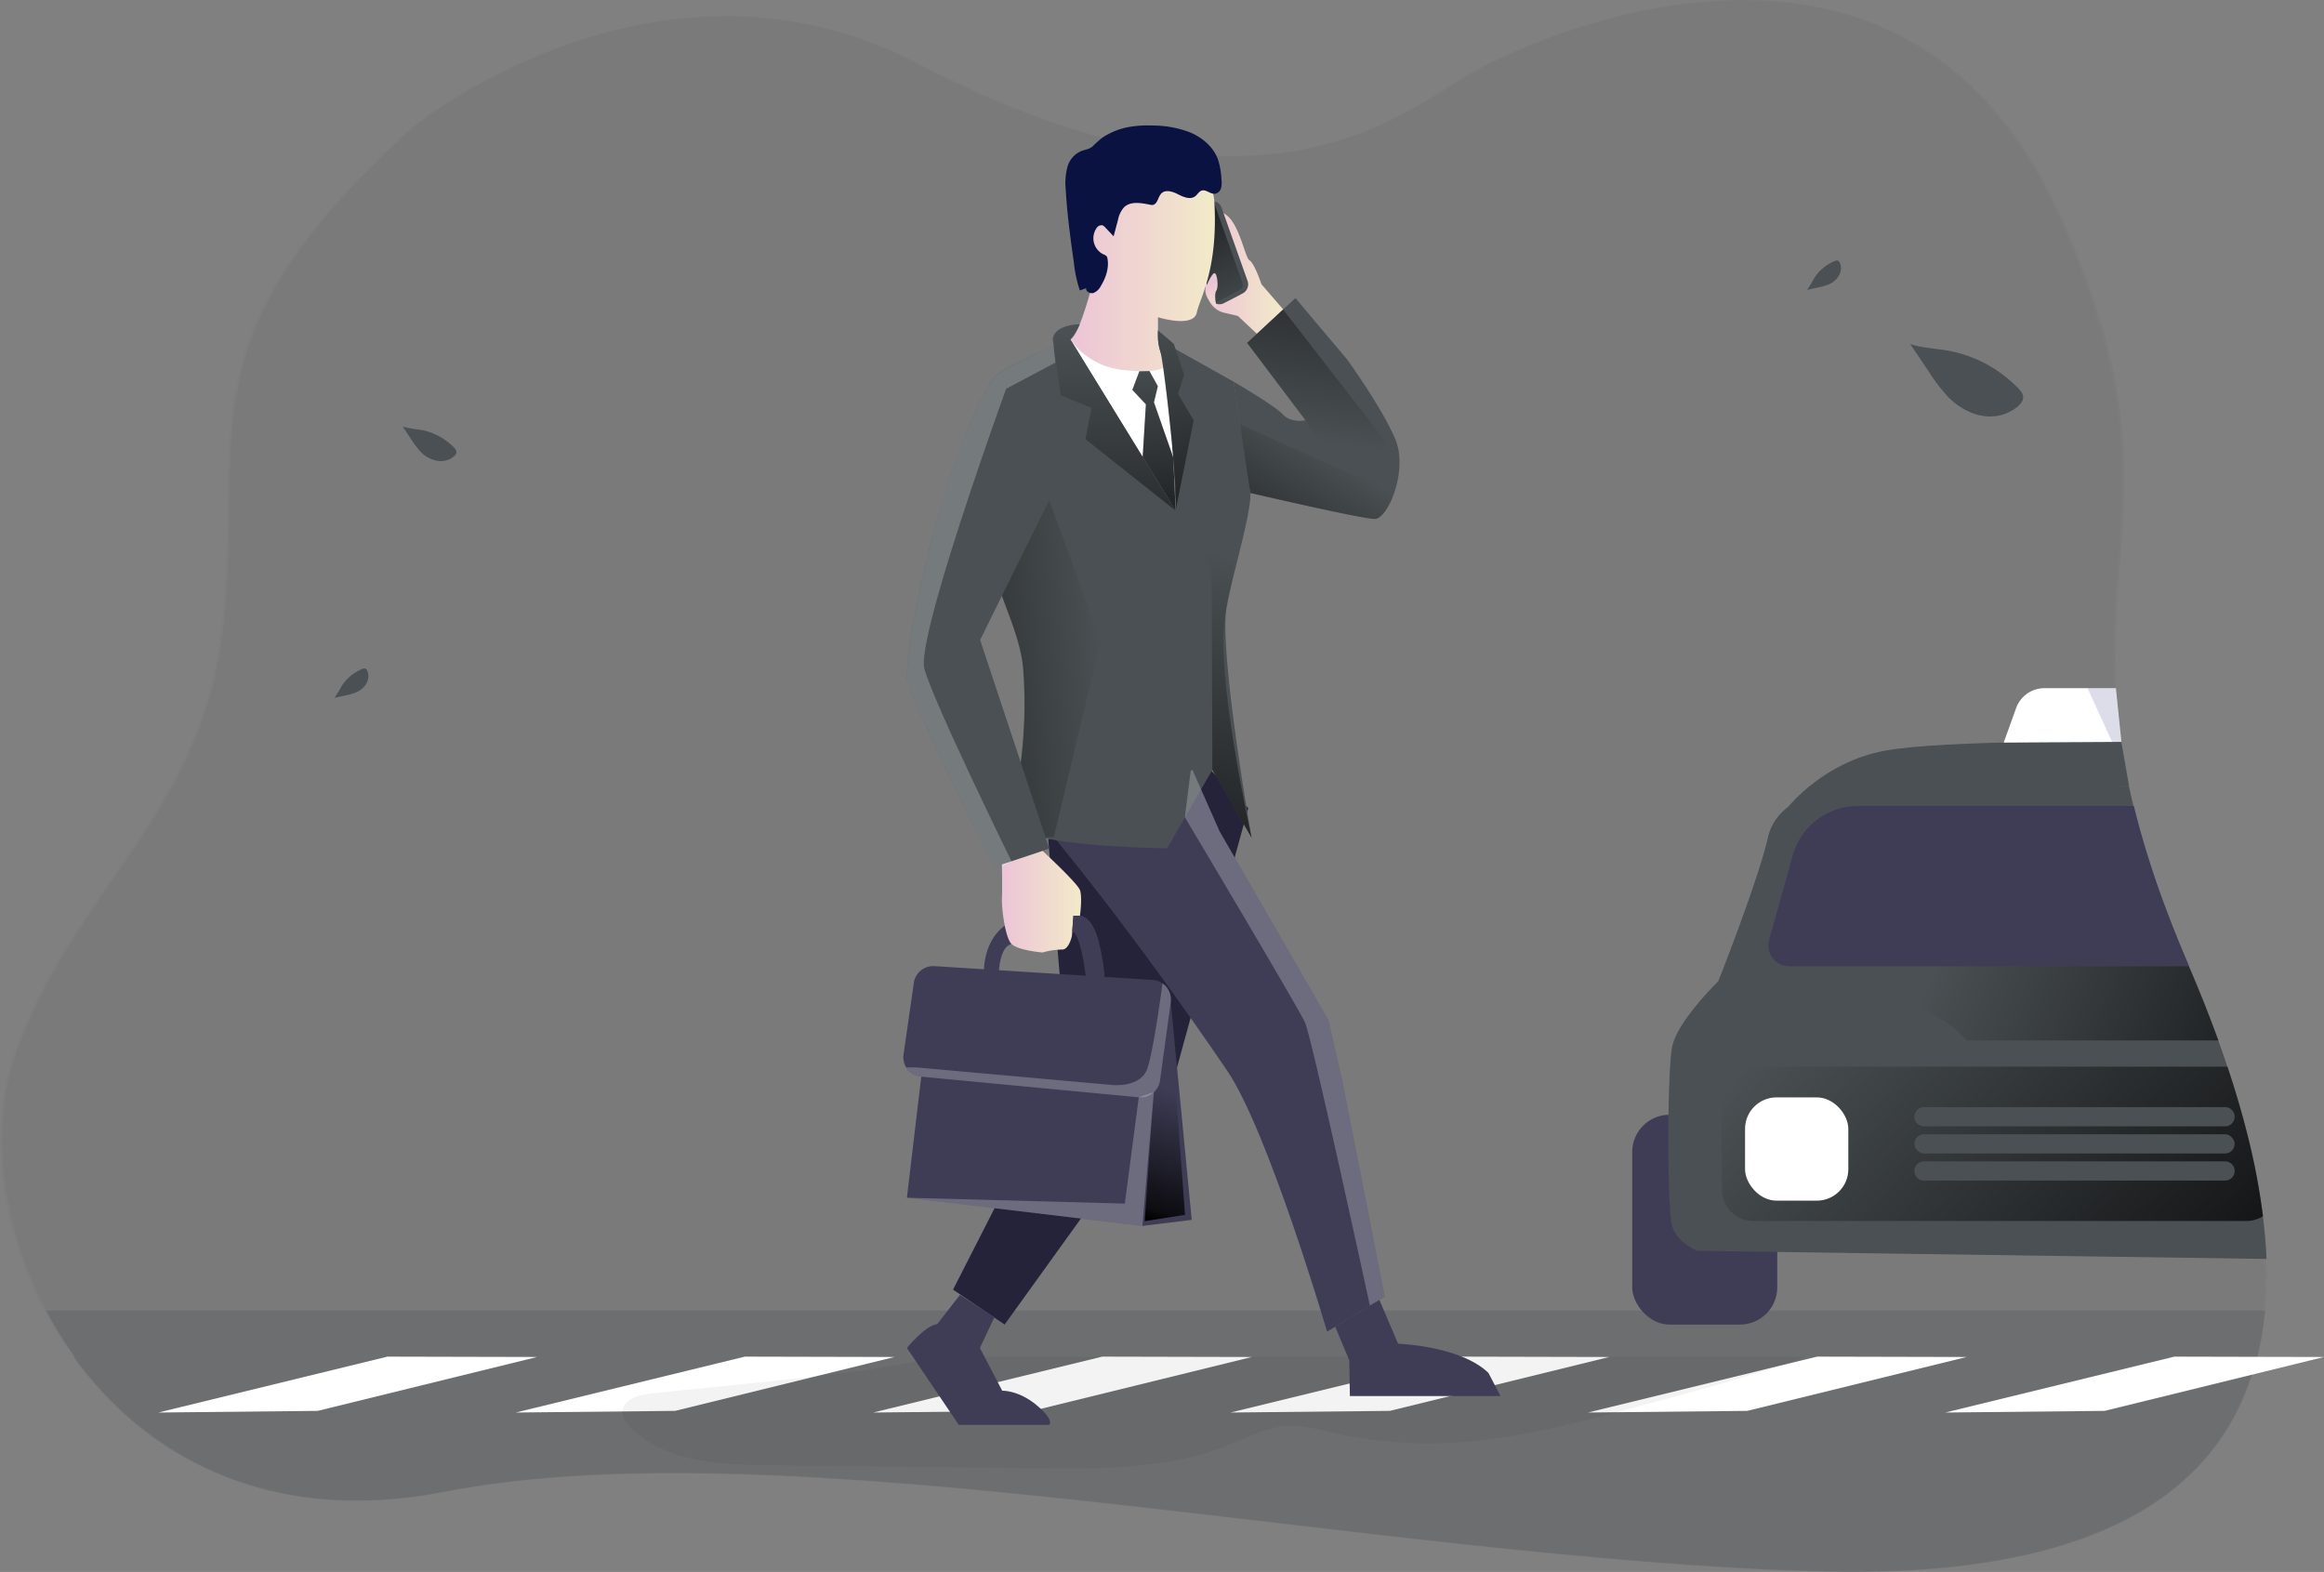 <svg id="Layer_1" data-name="Layer 1" xmlns="http://www.w3.org/2000/svg" xmlns:xlink="http://www.w3.org/1999/xlink" viewBox="0 0 788.51 533.32"><rect x="0" y="0" width="788.51" height="533.32" fill="#808080" stroke="none"/><defs><linearGradient id="linear-gradient" x1="400.81" y1="370.36" x2="387.57" y2="413.44" gradientUnits="userSpaceOnUse"><stop offset="0" stop-opacity="0"/><stop offset="0.91" stop-opacity="0.8"/><stop offset="1"/></linearGradient><linearGradient id="linear-gradient-2" x1="427.86" y1="423.93" x2="454.31" y2="423.93" gradientTransform="matrix(1, 0, 0, -1, -18.96, 516.62)" gradientUnits="userSpaceOnUse"><stop offset="0" stop-color="#ecc4d7"/><stop offset="0.42" stop-color="#efd4d1"/><stop offset="1" stop-color="#f2eac9"/></linearGradient><linearGradient id="linear-gradient-3" x1="422.44" y1="110.45" x2="396.34" y2="49.82" xlink:href="#linear-gradient"/><linearGradient id="linear-gradient-4" x1="374.25" y1="225.24" x2="268.39" y2="234.81" xlink:href="#linear-gradient"/><linearGradient id="linear-gradient-5" x1="382.14" y1="427.43" x2="431.2" y2="427.43" xlink:href="#linear-gradient-2"/><linearGradient id="linear-gradient-6" x1="429.71" y1="420.39" x2="434.88" y2="410.22" xlink:href="#linear-gradient-2"/><linearGradient id="linear-gradient-7" x1="358.88" y1="210.7" x2="385.76" y2="210.7" xlink:href="#linear-gradient-2"/><linearGradient id="linear-gradient-8" x1="377.66" y1="113.02" x2="379.16" y2="238.4" xlink:href="#linear-gradient"/><linearGradient id="linear-gradient-9" x1="389.64" y1="105.03" x2="413.86" y2="207.23" gradientUnits="userSpaceOnUse"><stop offset="0" stop-opacity="0"/><stop offset="0.87" stop-opacity="0.74"/><stop offset="0.91" stop-opacity="0.8"/><stop offset="1"/></linearGradient><linearGradient id="linear-gradient-10" x1="389.49" y1="119.17" x2="395.13" y2="204.2" xlink:href="#linear-gradient"/><linearGradient id="linear-gradient-11" x1="443.58" y1="325.67" x2="402.56" y2="181.21" gradientTransform="matrix(1, 0, 0, -1, -18.96, 516.62)" xlink:href="#linear-gradient"/><linearGradient id="linear-gradient-12" x1="449.23" y1="152.57" x2="410.94" y2="213.76" xlink:href="#linear-gradient"/><linearGradient id="linear-gradient-13" x1="443.98" y1="148.99" x2="459.37" y2="50.63" xlink:href="#linear-gradient"/><linearGradient id="linear-gradient-14" x1="616.11" y1="336.15" x2="763.65" y2="470.17" xlink:href="#linear-gradient"/><linearGradient id="linear-gradient-15" x1="657.79" y1="322.86" x2="809.27" y2="379.17" xlink:href="#linear-gradient"/></defs><title>10. Busy</title><g opacity="0.18"><path d="M768.55,444.62A107.8,107.8,0,0,1,766,460.08a.27.27,0,0,1,0,.19C754,509,707.08,535.42,617.62,533c-152-4.17-349.85-49.76-466.47-27C91.7,517.62,49.58,494,25.32,460.27l-.14-.19h0a130.68,130.68,0,0,1-9.56-15.46C.23,415.26-3.3,381.77,5.33,357.75c20.83-58,64.56-81.72,70.81-147.94s-13.53-96.49,64.55-167c0,0,82.78-67.16,170.77-21.38,73.47,38.23,119,35.26,149,24.21h.11C479,38.89,491.46,29.07,501,23.9,526,10.3,646.74-42.32,698.8,72.49c42.54,93.83,7.21,117.36,23.55,194.1.48,2.25,1,4.54,1.58,6.89.42,1.75.88,3.53,1.36,5.34h0c1.37,5.15,3,10.53,4.83,16.18,3.27,9.94,7.35,20.7,12.4,32.43.06.13.12.27.17.4a384,384,0,0,1,19.59,56.11A206.9,206.9,0,0,1,769,427.13,134.34,134.34,0,0,1,768.55,444.62Z" transform="translate(0 0.01)" fill="#4a5053" opacity="0.22" style="isolation:isolate"/></g><g opacity="0.18"><path d="M768.55,444.62A107.8,107.8,0,0,1,766,460.08a.27.27,0,0,1,0,.19C754,509,707.08,535.42,617.62,533c-152-4.17-349.85-49.76-466.47-27C91.7,517.62,49.58,494,25.32,460.27l-.14-.19h0a130.68,130.68,0,0,1-9.56-15.46C.23,415.26-3.3,381.77,5.33,357.75c20.83-58,64.56-81.72,70.81-147.94s-13.53-96.49,64.55-167c0,0,82.78-67.16,170.77-21.38,73.47,38.23,119,35.26,149,24.21h.11C479,38.89,491.46,29.07,501,23.9,526,10.3,646.74-42.32,698.8,72.49c42.54,93.83,7.21,117.36,23.55,194.1.48,2.25,1,4.54,1.58,6.89.42,1.75.88,3.53,1.36,5.34h0c1.37,5.15,3,10.53,4.83,16.18,3.27,9.94,7.35,20.7,12.4,32.43.06.13.12.27.17.4a384,384,0,0,1,19.59,56.11A206.9,206.9,0,0,1,769,427.13,134.34,134.34,0,0,1,768.55,444.62Z" transform="translate(0 0.01)" fill="#4a5053" opacity="0.22" style="isolation:isolate"/></g><g opacity="0.18"><path d="M767.83,444.62a107,107,0,0,1-2.55,15.51v.19c-12,48.75-58.91,75.15-148.37,72.7-152-4.17-349.85-49.76-466.47-27C91,517.62,48.86,494,24.6,460.27l-.14-.19h0a130.68,130.68,0,0,1-9.56-15.46C-.49,415.26-4,381.77,4.61,357.75c20.83-58,64.56-81.72,70.81-147.94S61.89,113.32,140,42.85c0,0,82.78-67.16,170.77-21.38,73.47,38.23,119,35.26,149,24.21h.11c18.38-6.79,30.89-16.61,40.39-21.78C525.23,10.27,646-42.38,698,72.46c42.54,93.83,7.21,117.36,23.55,194.1.48,2.25,1,4.54,1.58,6.89.42,1.75.88,3.53,1.36,5.34h0c1.37,5.15,3,10.53,4.83,16.18,3.27,9.94,7.35,20.7,12.4,32.43.06.13.12.27.17.4a384,384,0,0,1,19.59,56.11,206.9,206.9,0,0,1,6.69,43.19A133.08,133.08,0,0,1,767.83,444.62Z" transform="translate(0 0.01)" fill="#4a5053" opacity="0.22" style="isolation:isolate"/></g><path d="M607,273.45s11.94-15,32.58-18.77,80.15-3,80.15-3l2.63,14.86Z" transform="translate(0 0.01)" fill="#4a5053"/><path d="M768.55,444.62A107.8,107.8,0,0,1,766,460.08a.27.27,0,0,1,0,.19H25.32l-.14-.19h0a130.68,130.68,0,0,1-9.56-15.46Z" transform="translate(0 0.01)" fill="#4a5053" opacity="0.27" style="isolation:isolate"/><rect x="553.79" y="378.21" width="49.22" height="71.19" rx="12.66" fill="#3f3d56"/><path d="M765.72,460.27c-11.92,48.87-58.84,75.34-148.41,72.89-152-4.17-349.86-49.76-466.48-27C91.31,517.83,49.14,494.05,24.9,460.27Z" transform="translate(0 0.01)" fill="#4a5053" opacity="0.27" style="isolation:isolate"/><polygon points="131.45 460.28 53.74 479.24 107.8 478.68 182.22 460.4 131.45 460.28" fill="#fff"/><polygon points="252.71 460.28 175 479.24 229.06 478.68 303.48 460.4 252.71 460.28" fill="#fff"/><polygon points="373.97 460.28 296.26 479.24 350.32 478.68 424.74 460.4 373.97 460.28" fill="#fff"/><polygon points="495.23 460.28 417.52 479.24 471.57 478.68 545.99 460.4 495.23 460.28" fill="#fff"/><polygon points="616.49 460.28 538.77 479.24 592.83 478.68 667.25 460.4 616.49 460.28" fill="#fff"/><polygon points="737.74 460.28 660.03 479.24 714.09 478.68 788.51 460.4 737.74 460.28" fill="#fff"/><path d="M612.87,460.27c-18.77,6.66-38.13,11.85-57.4,17-21.28,5.7-42.77,11.42-64.79,12.3a149.3,149.3,0,0,1-39.53-3.73c-4.25-1-8.52-2.15-12.88-2.12-7.84.08-15,4-22.33,6.9-20,7.85-42.08,7.72-63.55,7.49l-91.67-1c-16.45-.18-34.66-1-46.45-12.52-1.62-1.57-3.18-3.58-3-5.85.31-4.05,5.43-5.51,9.47-5.94,23.52-2.51,47.13-4.58,70.58-7.68,9.3-1.23,18.49-3,27.65-4.85Z" transform="translate(0 0.01)" fill="#000405" opacity="0.05" style="isolation:isolate"/><polygon points="423.52 274.16 396.69 371.82 340.86 449.39 323.36 437.54 362.16 361.49 355.65 284.77 410.66 261.18 423.52 274.16" fill="#25233a"/><path d="M469.85,439.93l-19.58,11.86s-20-68.09-33.92-88.57C384,315.62,357.57,284,357.57,284L404,261.46l.58-.29L413.77,282l37,64.17,4.68,20.61Z" transform="translate(0 0.01)" fill="#3f3d56"/><polygon points="312.57 365.34 307.7 406.37 387.6 415.93 404.34 413.88 397.22 340.02 393.06 335.31 312.57 365.34" fill="#3f3d56"/><polygon points="388.37 414.31 392.95 350.07 396.93 342.11 402.06 412.17 388.37 414.31" fill="url(#linear-gradient)"/><path d="M340.92,314.09s-6.78,4-7.12,15.4h5.12s.34-8.37,4.27-9.22Z" transform="translate(0 0.01)" fill="#3f3d56"/><path d="M428,96.43,435.4,105l-8.92,8.26L420,107.19l-4.61-1.08a7.68,7.68,0,0,1-5.85-6.28c-.12-.73-.27-1.45-.46-2.16-1-3.79,3-26.31,5.5-25.53,5.72,1.83,7.65,15.15,9.36,16.17S428,96.43,428,96.43Z" transform="translate(0 0.01)" fill="url(#linear-gradient-2)"/><path d="M422,99.31c-1.65,1-7.18,3.75-7.18,3.75a4.06,4.06,0,0,1-2.79-.22h0a2,2,0,0,1-.73-.81c-.24-.48-2.4-7-2.4-7l-2.77-7.55-5.48-15,9.49-4a3.24,3.24,0,0,1,4.24,1.74l.06.15,8.93,25.18A3.49,3.49,0,0,1,422,99.31Z" transform="translate(0 0.01)" fill="#4a5053"/><path d="M420.82,98.3c-1.11.52-8.74,4.54-8.74,4.54h0a2,2,0,0,1-.73-.81c-.24-.48-2.4-7-2.4-7l-2.77-7.55-2.35-10.1L412,69l9.68,27.39A2,2,0,0,1,420.82,98.3Z" transform="translate(0 0.01)" fill="url(#linear-gradient-3)"/><path d="M424.66,284.23l-13.32-23.06L396,287.81s-25.53-.24-41.08-3.37l-2-.43c-6-1.4-10.09-3.31-9.66-5.93.4-2.4,2-9.7,3.13-19.46a159.63,159.63,0,0,0,.78-31.82c-.72-8.39-4.41-16.9-7.19-24.61A53.4,53.4,0,0,1,336.89,191c-1.06-8.58-2.07-15.17-2.9-18-1.2-4.13-1.54-10-1.37-16.11.31-12.11,2.58-25.23,3.94-28s13.48-8.29,20.91-11.42c3.33-1.43,5.7-2.36,5.7-2.36h29.72l25.62,14.35s5,31.26,5.7,37.76c.66,6.34-7.56,33.17-8.26,40.3C414.23,225.3,424.66,284.23,424.66,284.23Z" transform="translate(0 0.01)" fill="#4a5053"/><path d="M373.44,217.44,357.57,284h-4.72c-6-1.4-10.09-3.31-9.66-5.93.77-4.61,6-27.74,3.92-51.28-1.11-12.77-9-25.67-10.25-35.78L356,169.62Z" transform="translate(0 0.01)" fill="url(#linear-gradient-4)"/><path d="M363.17,115.13l35.7,58.07s-1.54-43-3.76-50.55S363.17,115.13,363.17,115.13Z" transform="translate(0 0.01)" fill="#fff"/><path d="M371,95s-4.68,18.86-7.86,20.15A24.86,24.86,0,0,0,379,125.21c3.64.7,18.33,2,16.11-2.56a19.1,19.1,0,0,1-2.22-7.52v-7.51s12,3.75,13.16-1.54,7.17-14.58,6-37.12-35.75-16.63-40.54-13S363.23,81.37,371,95Z" transform="translate(0 0.01)" fill="url(#linear-gradient-5)"/><path d="M382.57,43.16a37,37,0,0,1,8.41-.58A35.33,35.33,0,0,1,404,45c4.09,1.77,7.74,4.94,9.26,9.14a25.64,25.64,0,0,1,1.16,6.67,7.77,7.77,0,0,1-.13,3,2.65,2.65,0,0,1-2.08,1.93c-1.56.16-3-1.56-4.47-1.09-.95.29-1.43,1.33-2.22,1.93-1.65,1.25-4,.27-5.82-.67s-4.32-1.74-5.7-.24c-1.14,1.17-1.21,3.47-2.8,3.84A3.12,3.12,0,0,1,390,69.4c-2.94-.57-6.39-1.18-8.57.86a9,9,0,0,0-2.13,4.44q-.74,2.74-1.46,5.47l-2.9-3.07a2.4,2.4,0,0,0-.88-.67,2,2,0,0,0-2,.93,6.08,6.08,0,0,0,1.52,8.46,6.59,6.59,0,0,0,.76.45,2.65,2.65,0,0,1,1.11.65,1.92,1.92,0,0,1,.32.89c.55,3.21-.6,6.49-2.3,9.26a4.78,4.78,0,0,1-2.49,2.32c-1.12.32-2.57-.47-2.48-1.62l-2.12.76a43.61,43.61,0,0,1-2-9.25c-1.16-8.28-2.32-16.56-2.78-24.9a21.9,21.9,0,0,1,.54-7.65,8.25,8.25,0,0,1,4.9-5.56c1.55-.51,2.62-.58,3.81-1.63A31.12,31.12,0,0,1,374,46.71,24.09,24.09,0,0,1,382.57,43.16Z" transform="translate(0 0.01)" fill="#091240"/><path d="M466.46,176.06c-4.45,0-42.25-8.82-42.25-8.82l-3.45-22.86-2.25-14.9s13.84,8,16.75,11.1,7.68,2,7.68,2l-19.81-26.26L435.35,105l4.17-3.88L457.11,122s11.62,16.06,16.23,26.81a19.07,19.07,0,0,1,1.4,5.81h0C475.65,164.62,470.15,176.06,466.46,176.06Z" transform="translate(0 0.01)" fill="#4a5053"/><path d="M409,97.67s2-4.79,3-5,1.54,4.74.69,5.93-.13,5.08.21,5.43S408.41,101.94,409,97.67Z" transform="translate(0 0.01)" fill="url(#linear-gradient-6)"/><path d="M354.88,284.44l1.12,3.37-16.13,6.27-2.32.91s-28.18-56.88-29.72-64.05,10.25-71.23,28.7-102a49.88,49.88,0,0,1,4.83,3c6.46,4.41,17.4,13.62,20.05,26.77l-21.5,43.5-7.36,14.91,13.77,41.5Z" transform="translate(0 0.01)" fill="#4a5053"/><path d="M353.75,288.69s11.81,10.91,12.67,13.3,0,8.71,0,8.71H364.2l-.51,6.83s-1,4.79-3.42,4.62a24.82,24.82,0,0,0-6.52,1s-8.34-.68-10.56-2.9-3.42-12.63-3.25-15.53,0-11.44,0-11.44Z" transform="translate(0 0.01)" fill="url(#linear-gradient-7)"/><path d="M366.42,310.7s4.21-.34,6.49,9.22,1.82,13,1.82,13h-6.15s-1.47-15.39-4.77-17l.39-5.23Z" transform="translate(0 0.01)" fill="#3f3d56"/><path d="M397.22,340l-3.63,26.55a6.66,6.66,0,0,1-7.22,5.73l-73.8-7a6.63,6.63,0,0,1-6.05-7.17c0-.13,0-.27.05-.4l3.48-24.24a6.65,6.65,0,0,1,7-5.69l74,4.68a6.66,6.66,0,0,1,6.23,7.05C397.26,339.67,397.24,339.84,397.22,340Z" transform="translate(0 0.01)" fill="#3f3d56"/><path d="M457.8,461.52,453,450.09l15-9.1,6.36,14.9s21.09.68,30.65,9.9l4.1,7.86H458Z" transform="translate(0 0.01)" fill="#3f3d56"/><path d="M318,449.22l7.71-9.9,11.68,7.59-4.92,10.41,7.57,14.51s5.59-.23,11.79,5,4.11,6.6,4.11,6.6H325.31L307.7,457.32S314,449.62,318,449.22Z" transform="translate(0 0.01)" fill="#3f3d56"/><path d="M366.35,110s-8.64,0-9.15,5.11l2.73,19,10.42,4.27L368.3,149l30.57,24.25-35.7-58.07A19.42,19.42,0,0,0,366.35,110Z" transform="translate(0 0.01)" fill="#4a5053"/><path d="M398.27,116.67l-5.38-4.61a19.74,19.74,0,0,0,.76,6.92c1.06,2.8,6.08,45.68,5.22,54.22L405,142.62l-5.29-9,2.05-6.49Z" transform="translate(0 0.01)" fill="#4a5053"/><polygon points="386.57 125.96 384.18 132.28 388.79 137.18 387.7 155.08 398.87 173.22 398.07 155.21 391.53 136.5 392.85 131.03 390 125.89 386.57 125.96" fill="#4a5053"/><path d="M366.35,110s-8.64,0-9.15,5.11l2.73,19,10.42,4.27L368.3,149l30.57,24.25-35.7-58.07A19.42,19.42,0,0,0,366.35,110Z" transform="translate(0 0.01)" fill="url(#linear-gradient-8)"/><path d="M398.27,116.67l-5.38-4.61a19.74,19.74,0,0,0,.76,6.92c1.06,2.8,6.08,45.68,5.22,54.22L405,142.62l-5.29-9,2.05-6.49Z" transform="translate(0 0.01)" fill="url(#linear-gradient-9)"/><polygon points="386.57 125.96 384.18 132.28 388.79 137.18 387.7 155.08 398.87 173.22 398.07 155.21 391.53 136.5 392.85 131.03 390 125.89 386.57 125.96" fill="url(#linear-gradient-10)"/><path d="M401.78,178l9.33,14.46.23,68.72,13.32,23.06s-13-57.76-8.71-76.69,2.56-22,2.56-22Z" transform="translate(0 0.01)" fill="url(#linear-gradient-11)"/><path d="M313.62,226.8c2.77,10.78,29.57,65.4,29.57,65.4l-3.32,1.88-2.32.91s-28.18-56.88-29.72-64.05,10.25-71.23,28.7-102c1.41-2.82,13.54-8.33,20.94-11.47l.63,5.55-16.74,8.88s-3.89,10.72-8.77,25C323.8,182.62,311.82,219.87,313.62,226.8Z" transform="translate(0 0.01)" fill="#fff" opacity="0.24" style="isolation:isolate"/><path d="M466.46,176.06c-4.45,0-42.25-8.82-42.25-8.82l-3.45-22.86V144l38.58,17.22s14.78,3.4,15.4-6.6C475.65,164.62,470.15,176.06,466.46,176.06Z" transform="translate(0 0.01)" fill="url(#linear-gradient-12)"/><path d="M442.94,142.62s10.33,18,16.45,18.59a52,52,0,0,0,8.37.31l2.1-12L435.35,105l-12.22,11.34Z" transform="translate(0 0.01)" fill="url(#linear-gradient-13)"/><path d="M469.85,439.93l-5.08,2.95s-19.61-90.77-22-96S402,277.25,402,277.25l2-15.79.58-.29L413.77,282l37,64.17,4.68,20.61Z" transform="translate(0 0.01)" fill="#fff" opacity="0.24" style="isolation:isolate"/><path d="M397.22,340l-3.63,26.55a6.66,6.66,0,0,1-7.22,5.73l-73.8-7a6.7,6.7,0,0,1-5.06-3.15h3.29l66.77,6s9.49.9,11.71-5.61,5.15-28.9,5.15-28.9A6.66,6.66,0,0,1,397.22,340Z" transform="translate(0 0.01)" fill="#fff" opacity="0.24" style="isolation:isolate"/><polygon points="386.37 372.29 381.64 408.35 307.7 406.37 387.6 415.93 391.49 370.57 386.37 372.29" fill="#fff" opacity="0.24" style="isolation:isolate"/><path d="M769,427.12l-193.23-2.75s-6.76-2.82-8.45-8.45-1.69-51.81,0-60.64S583,332.91,583,332.91s13.51-34.12,16.87-48.9,24.68-17.45,24.68-17.45h97.73c.84,3.93,1.81,8,2.94,12.23h0c1.37,5.15,3,10.53,4.83,16.18,3.27,9.94,7.35,20.7,12.4,32.43.06.13.12.27.17.4q5.57,12.93,10,25.16,1.62,4.49,3.08,8.88,3.81,11.37,6.53,22.07a231.26,231.26,0,0,1,5.54,28.71Q768.72,420.11,769,427.12Z" transform="translate(0 0.01)" fill="#4a5053"/><path d="M661.14,119c-4.35-.79-8.84-.91-13-2.26q3.18,4.74,6.37,9.47a56.6,56.6,0,0,0,6.45,8.42c3.53,3.59,8.18,6.27,13.21,6.62a14.63,14.63,0,0,0,10-3c4.28-3.45,1.82-5.52-1.58-8.6A43.64,43.64,0,0,0,661.14,119Z" transform="translate(0 0.01)" fill="#4a5053"/><path d="M615.46,94.49a36,36,0,0,1-2.34,3.86l3.79-.84a19.94,19.94,0,0,0,3.47-1,7.14,7.14,0,0,0,3.74-3.36,5,5,0,0,0,.3-3.55c-.56-1.79-1.52-1.27-2.93-.58A15,15,0,0,0,615.46,94.49Z" transform="translate(0 0.01)" fill="#4a5053"/><path d="M142.87,145.85a49.92,49.92,0,0,1-6.2-1.08l3,4.5a27.51,27.51,0,0,0,3.06,4,10.15,10.15,0,0,0,6.31,3.15,7,7,0,0,0,4.77-1.44c2-1.64.86-2.62-.75-4.09A20.72,20.72,0,0,0,142.87,145.85Z" transform="translate(0 0.01)" fill="#4a5053"/><path d="M115.83,232.91a35.9,35.9,0,0,1-2.34,3.85l3.79-.84a19.94,19.94,0,0,0,3.47-1,7.17,7.17,0,0,0,3.75-3.36,5,5,0,0,0,.29-3.55c-.56-1.79-1.52-1.27-2.92-.58A14.92,14.92,0,0,0,115.83,232.91Z" transform="translate(0 0.01)" fill="#4a5053"/><path d="M742.7,327.82H607a7.07,7.07,0,0,1-7-7.07,7,7,0,0,1,.26-1.88l8-28.64a22.92,22.92,0,0,1,22.09-16.78H724c.42,1.75.88,3.53,1.36,5.34h0c1.37,5.15,3,10.53,4.83,16.18,3.27,9.94,7.35,20.7,12.4,32.43A1.45,1.45,0,0,0,742.7,327.82Z" transform="translate(0 0.01)" fill="#3f3d56"/><path d="M767.81,412.62a10.72,10.72,0,0,1-5.69,1.63H594.92a10.71,10.71,0,0,1-10.72-10.63v-31a10.72,10.72,0,0,1,10.71-10.73H755.76q3.81,11.37,6.53,22.07A230.78,230.78,0,0,1,767.81,412.62Z" transform="translate(0 0.01)" fill="url(#linear-gradient-14)"/><path d="M752.68,353H667.25C654,336.77,607,327.82,607,327.82H742.7Q748.26,340.75,752.68,353Z" transform="translate(0 0.01)" fill="url(#linear-gradient-15)"/><rect x="592.08" y="372.32" width="35.04" height="35.04" rx="10.68" fill="#fff"/><path d="M754.94,382.13H652.78a3.26,3.26,0,0,1-3.26-3.26h0a3.26,3.26,0,0,1,3.26-3.26H754.94a3.26,3.26,0,0,1,3.26,3.26h0a3.26,3.26,0,0,1-3.26,3.26Z" transform="translate(0 0.01)" fill="#4a5053"/><rect x="649.52" y="384.83" width="108.68" height="6.53" rx="3.26" fill="#4a5053"/><path d="M754.94,400.54H652.78a3.26,3.26,0,0,1-3.26-3.26h0a3.26,3.26,0,0,1,3.26-3.26H754.94a3.26,3.26,0,0,1,3.26,3.26h0a3.26,3.26,0,0,1-3.26,3.26Z" transform="translate(0 0.01)" fill="#4a5053"/><path d="M679.84,251.93l4.2-11.67a10.21,10.21,0,0,1,9.62-6.79h24.23l1.87,18.23Z" transform="translate(0 0.01)" fill="#fff"/><polygon points="708.27 233.48 716.72 251.95 719.72 251.72 717.85 233.48 708.27 233.48" fill="#222a72" opacity="0.16" style="isolation:isolate"/></svg>